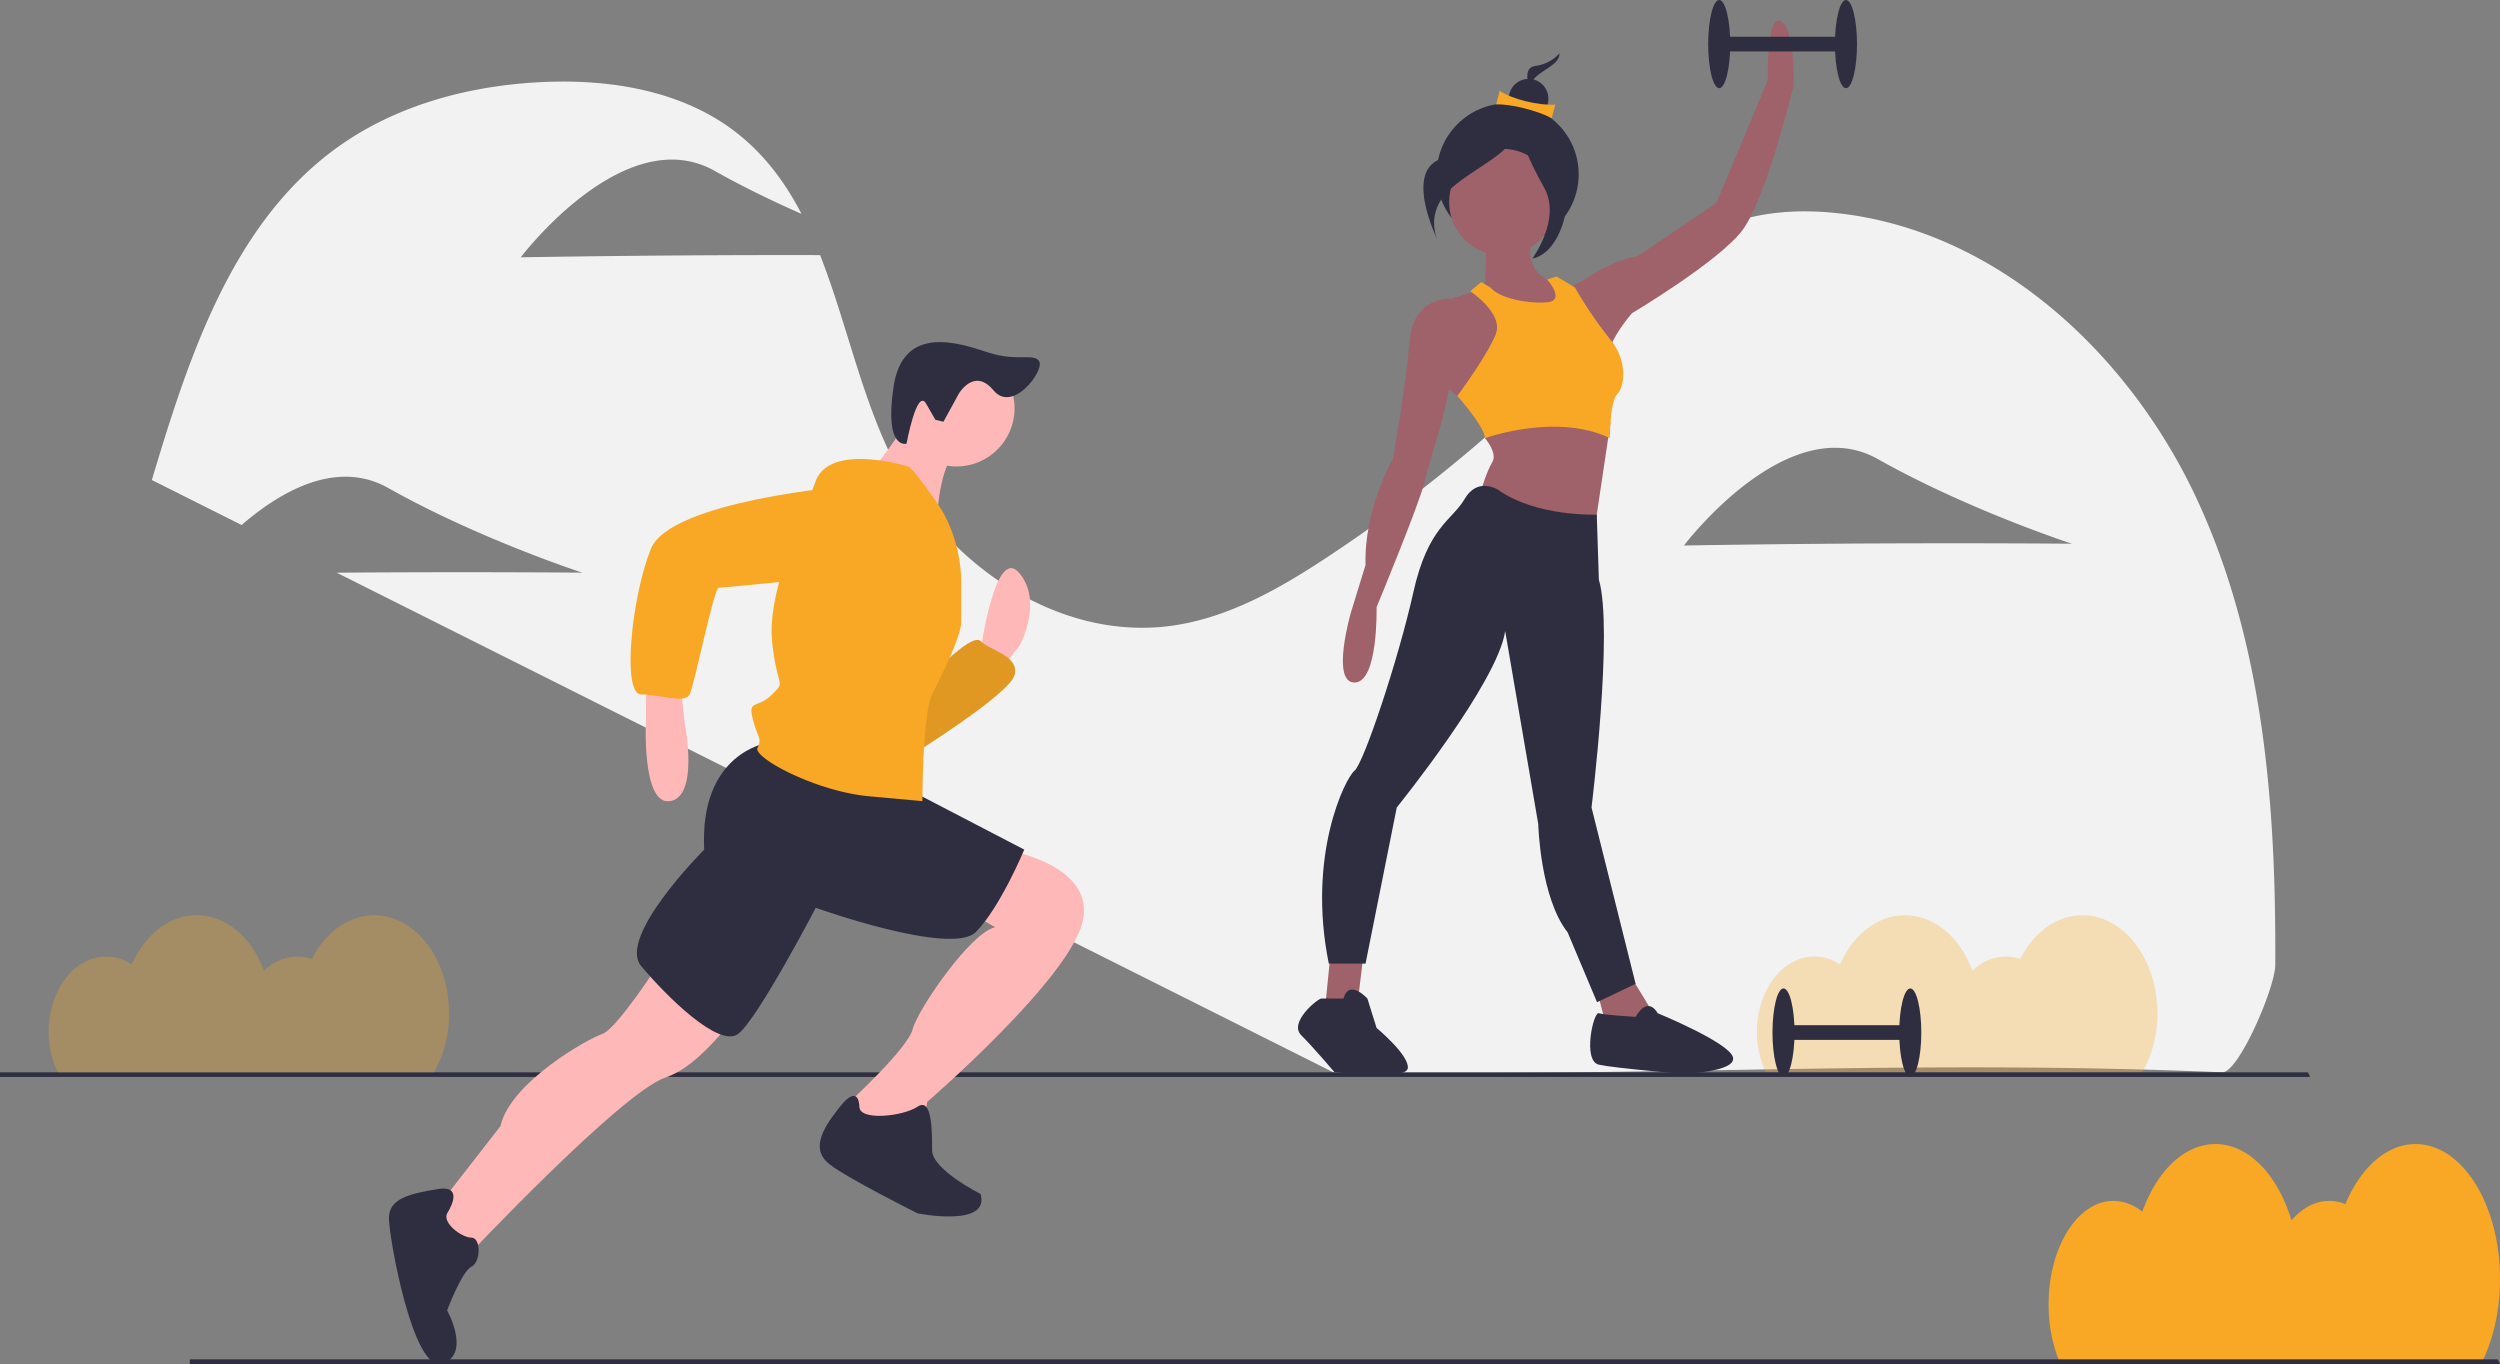 <svg id="f6ab8ba1-7e68-4bec-bb42-3789208a6270" data-name="Layer 1" xmlns="http://www.w3.org/2000/svg" width="1080" height="589.339" viewBox="0 0 1080 589.339"><rect x="0" y="0" width="1080" height="589.339" fill="#808080" stroke="none"/><title>working_out</title><path d="M1140,707.811c0-32.167-16.322-58.243-36.457-58.243-12.655,0-23.8,10.305-30.337,25.946a18.287,18.287,0,0,0-6.967-1.398c-6.094,0-11.729,3.123-16.324,8.408-5.892-19.501-18.387-32.955-32.85-32.955-13.522,0-25.316,11.771-31.61,29.24a19.915,19.915,0,0,0-12.477-4.692C957.526,674.115,945,694.127,945,718.813a65.145,65.145,0,0,0,4.408,24.068h183.24C1137.261,733.125,1140,720.98,1140,707.811Z" transform="translate(-60 -155.331)" fill="#f9a826"/><path d="M1009.299,371.482c-28.71-62.107-84.896-115.09-152.771-123.726-17.946-2.283-36.684-1.367-53.335,5.706-21.857,9.285-37.965,28.025-54.246,45.313A654.108,654.108,0,0,1,633.987,395.622c-20.687,13.696-42.876,26.475-67.437,29.979-49.245,7.026-97.956-26.556-120.414-70.942-14.029-27.727-20.512-60.28-31.854-89.119-13.061-.025-28.623-.02-45.365.057-46.277.213-83.944.897-83.944.897s44.774-59.307,83.776-37.334c12.464,7.022,25.519,13.288,37.516,18.567-6.816-13.111-15.413-24.907-27.24-34.392-23.321-18.702-54.907-23.948-84.769-22.555-31.357,1.463-63.002,9.858-88.482,28.192-45.391,32.662-64.135,90.153-80.178,143.723l38.778,19.44c16.633-14.38,40.956-28.605,63.375-15.975,39.003,21.973,83.807,36.562,83.807,36.562s-37.362-.338-83.639-.125c-7.772.036-15.292.085-22.441.142L636,618.567c142,2,249.068-5.679,384,0,7.037.296,22.866-36.592,22.918-46.3C1043.29,503.846,1038.009,433.589,1009.299,371.482Zm-137.882,18.615c-46.277.213-83.944.897-83.944.897s44.774-59.307,83.776-37.334,83.807,36.562,83.807,36.562S917.694,389.884,871.417,390.097Z" transform="translate(-60 -155.331)" fill="#f2f2f2"/><path d="M992,593.067c0-23.388-14.481-42.349-32.343-42.349-11.227,0-21.115,7.493-26.915,18.865a19.362,19.362,0,0,0-6.181-1.016,21.059,21.059,0,0,0-14.483,6.113c-5.228-14.179-16.313-23.962-29.144-23.962-11.997,0-22.46,8.558-28.043,21.26a20.107,20.107,0,0,0-11.07-3.412c-13.709,0-24.822,14.551-24.822,32.5a39.928,39.928,0,0,0,3.911,17.5H985.477A51.201,51.201,0,0,0,992,593.067Z" transform="translate(-60 -155.331)" fill="#f9a826" opacity="0.3"/><polygon points="1080 589.237 82 589.237 82 587.237 1079 587.237 1080 589.237" fill="#2f2e41"/><polygon points="998 465.237 0 465.237 0 463.237 997 463.237 998 465.237" fill="#2f2e41"/><path d="M483.63,436.467s6.285-46.093,16.761-33.523,0,31.427,0,31.427l-8.381,10.476-8.381-6.285Z" transform="translate(-60 -155.331)" fill="#ffb8b8"/><path d="M458.488,451.133s20.952-23.047,25.142-18.856,16.761,6.285,14.666,14.666-46.093,35.618-46.093,35.618Z" transform="translate(-60 -155.331)" fill="#f9a826"/><path d="M458.488,451.133s20.952-23.047,25.142-18.856,16.761,6.285,14.666,14.666-46.093,35.618-46.093,35.618Z" transform="translate(-60 -155.331)" opacity="0.1"/><path d="M339.064,449.038v16.761s-2.095,37.713,10.476,35.618,6.285-33.523,6.285-33.523l-2.095-18.856Z" transform="translate(-60 -155.331)" fill="#ffb8b8"/><path d="M345.349,570.557s-18.856,29.332-25.142,31.427-39.808,20.952-43.998,39.808l-29.332,37.713,14.666,18.856s67.045-71.235,85.902-77.521,37.713-37.713,37.713-37.713Z" transform="translate(-60 -155.331)" fill="#ffb8b8"/><path d="M494.105,522.369s39.808,6.285,33.523,31.427S460.583,631.317,460.583,631.317l-2.095,12.571L435.441,648.078l-10.476-10.476,2.095-6.285s25.142-23.047,27.237-31.427,25.142-41.903,35.618-43.998L475.249,547.511Z" transform="translate(-60 -155.331)" fill="#ffb8b8"/><path d="M253.162,679.506s8.381-12.571-4.19-10.476-20.952,4.19-20.952,12.571,10.476,67.045,23.047,62.855,2.095-23.047,2.095-23.047,6.285-16.761,10.476-18.856,4.19-12.571,0-12.571S251.067,683.696,253.162,679.506Z" transform="translate(-60 -155.331)" fill="#2f2e41"/><path d="M431.251,633.412s0-10.476-8.381,0-12.571,18.856-4.19,25.142,37.713,20.952,37.713,20.952,31.427,6.285,27.237-8.381c0,0-20.952-10.476-20.952-18.856s0-23.047-6.285-18.856S431.251,639.698,431.251,633.412Z" transform="translate(-60 -155.331)" fill="#2f2e41"/><path d="M391.443,476.275s-29.332,4.19-27.237,46.093c0,0-37.713,37.713-27.237,50.284s33.523,35.618,41.903,29.332,33.523-54.474,33.523-54.474,58.664,20.952,69.14,10.476,20.952-35.618,20.952-35.618l-52.379-27.237Z" transform="translate(-60 -155.331)" fill="#2f2e41"/><circle cx="413.154" cy="176.379" r="25.142" fill="#ffb8b8"/><path d="M454.297,333.804s-14.666,23.047-18.856,25.142,29.332,23.047,29.332,23.047,0-27.237,10.476-33.523Z" transform="translate(-60 -155.331)" fill="#ffb8b8"/><path d="M452.202,356.851s-33.523-10.476-39.808,6.285-20.952,48.189-18.856,69.14,6.285,16.761,0,23.047-10.476,2.095-8.381,10.476,4.19,8.381,2.095,12.571S412.394,497.227,435.441,499.322l23.047,2.095s0-37.713,4.19-46.093,12.571-25.142,12.571-31.427V407.265a63.607,63.607,0,0,0-8.381-31.558h0S454.297,356.851,452.202,356.851Z" transform="translate(-60 -155.331)" fill="#f9a826"/><path d="M427.06,365.232s-77.521,6.285-85.902,27.237-12.571,62.855-4.19,62.855,18.856,4.19,20.952,0,10.476-46.093,12.571-46.093,64.95-6.285,64.95-6.285S462.678,369.422,427.06,365.232Z" transform="translate(-60 -155.331)" fill="#f9a826"/><path d="M474.164,325.476s6.672-11.595,15.012-1.524S511.083,315.516,509,311.567s-9.438.178-22.042-3.943-36.885-12.514-40.951,14.867,5.618,24.511,5.618,24.511,4.439-24.263,8.451-17.294l4.012,6.969,3.48.857Z" transform="translate(-60 -155.331)" fill="#2f2e41"/><circle cx="651.309" cy="75.314" r="30.674" fill="#2f2e41"/><path d="M701.504,253.349s1.587,28.572-1.587,28.572S719.758,295.413,719.758,295.413l14.286-7.937v-9.524s-19.048-2.381-11.111-23.016S701.504,253.349,701.504,253.349Z" transform="translate(-60 -155.331)" fill="#9f616a"/><polygon points="574.835 411.517 572.454 435.327 580.391 437.708 586.74 431.359 589.121 411.517 574.835 411.517" fill="#9f616a"/><polygon points="689.124 425.01 693.092 440.089 704.203 447.232 716.109 440.883 702.616 418.66 689.124 425.01" fill="#9f616a"/><circle cx="649.043" cy="87.304" r="23.016" fill="#9f616a"/><path d="M695.154,328.747l-5.556-2.381s-9.524-5.556-10.318-16.667,7.937-25.397,7.937-25.397l12.699-3.968,14.92,12.143.16,19.603Z" transform="translate(-60 -155.331)" fill="#9f616a"/><path d="M689.599,285.889l-3.175-1.587s-15.873-.794-17.461,18.254-7.143,50.795-7.143,50.795-12.699,22.223-11.905,46.033l-6.349,20.635s-8.73,30.159,1.587,30.159,9.524-32.54,9.524-32.54,19.048-46.033,20.635-53.969,15.08-45.239,11.111-55.557S689.599,285.889,689.599,285.889Z" transform="translate(-60 -155.331)" fill="#9f616a"/><path d="M701.504,335.89v8.73s5.556,6.349,3.175,10.318-4.762,11.905-4.762,11.905L711.028,384.304l37.302,3.175,7.418-49.699Z" transform="translate(-60 -155.331)" fill="#9f616a"/><path d="M736.425,280.333l6.349-3.175s13.492-9.524,24.604-11.111l34.128-23.016,22.223-53.176s-.794-28.572,5.556-25.397S834.84,192.236,834.84,192.236s-11.905,49.207-22.223,62.7-47.62,35.715-47.62,35.715-10.318,11.905-9.524,17.461S736.425,280.333,736.425,280.333Z" transform="translate(-60 -155.331)" fill="#9f616a"/><path d="M707.059,366.843s-8.73-5.556-14.286,3.968-15.873,11.905-22.223,40.477S649.121,485.1,645.153,488.275s-20.635,36.509-11.111,83.335h15.873L663.408,504.148s43.652-53.969,46.826-76.192L724.52,511.291s.794,31.747,12.699,46.826l12.699,30.159,16.667-7.937-19.048-76.192s9.524-76.986,3.175-98.415l-.912-28.094S723.726,378.748,707.059,366.843Z" transform="translate(-60 -155.331)" fill="#2f2e41"/><path d="M640.391,586.69h-9.524c-1.587,0-14.286,10.318-8.73,15.873s14.286,15.873,14.286,15.873,30.953,3.937,31.747-1.619-13.492-17.429-13.492-17.429l-3.968-12.699S642.772,577.959,640.391,586.69Z" transform="translate(-60 -155.331)" fill="#2f2e41"/><path d="M766.584,594.626s-13.492-.794-15.873-1.587-7.143,20.635,0,22.223S787.22,619.23,787.22,619.23s23.016-.794,21.429-7.143-32.54-19.048-32.54-19.048S772.14,585.102,766.584,594.626Z" transform="translate(-60 -155.331)" fill="#2f2e41"/><path d="M703.885,279.54l-3.968-2.381-4.762,3.968s14.286,9.524,11.111,18.254-16.667,26.985-16.667,26.985,11.905,13.492,11.905,18.254c0,0,30.953-11.111,53.969,0,0,0,0-15.873,3.175-19.048s4.762-14.286-3.175-23.81a174.007,174.007,0,0,1-15.08-22.223l-7.937-4.762-4.088,1.297s8.056,9.021.12,9.815S707.853,284.302,703.885,279.54Z" transform="translate(-60 -155.331)" fill="#f9a826"/><path d="M733.728,178.347a16.767,16.767,0,0,1-10.4,5.448c-6.933.99-1.486,11.886-1.486,11.886s-1.981-3.962,1.981-7.429S733.728,182.804,733.728,178.347Z" transform="translate(-60 -155.331)" fill="#2f2e41"/><circle cx="660.36" cy="42.628" r="8.549" fill="#2f2e41"/><path d="M730.34,206.376c-6.604-3.45-17.965-6.163-24.002-5.969l1.527-5.838c5.344,3.631,16.645,6.394,24.002,5.969Z" transform="translate(-60 -155.331)" fill="#f9a826"/><path d="M716.696,206.89s-10.407,13.38-31.221,16.354-4.46,35.681-4.46,35.681-5.947-11.894,5.947-22.3S716.696,220.27,716.696,206.89Z" transform="translate(-60 -155.331)" fill="#2f2e41"/><path d="M717.49,206.096s5.947,20.814,14.867,23.787,4.46,34.194-10.407,37.167c0,0,12.637-17.097,5.203-30.477S715.26,212.786,717.49,206.096Z" transform="translate(-60 -155.331)" fill="#2f2e41"/><rect x="742.696" y="15.873" width="54.763" height="6.349" fill="#2f2e41"/><ellipse cx="797.46" cy="19.048" rx="4.762" ry="19.048" fill="#2f2e41"/><ellipse cx="742.696" cy="19.048" rx="4.762" ry="19.048" fill="#2f2e41"/><rect x="770.475" y="442.882" width="54.763" height="6.349" fill="#2f2e41"/><ellipse cx="825.238" cy="446.057" rx="4.762" ry="19.048" fill="#2f2e41"/><ellipse cx="770.475" cy="446.057" rx="4.762" ry="19.048" fill="#2f2e41"/><path d="M254,593.067c0-23.388-14.481-42.349-32.343-42.349-11.227,0-21.115,7.493-26.915,18.865a19.362,19.362,0,0,0-6.181-1.016,21.059,21.059,0,0,0-14.483,6.113c-5.228-14.179-16.313-23.962-29.144-23.962-11.997,0-22.46,8.558-28.043,21.26a20.107,20.107,0,0,0-11.07-3.412c-13.709,0-24.822,14.551-24.822,32.5a39.928,39.928,0,0,0,3.911,17.5H247.477A51.201,51.201,0,0,0,254,593.067Z" transform="translate(-60 -155.331)" fill="#f9a826" opacity="0.3"/></svg>